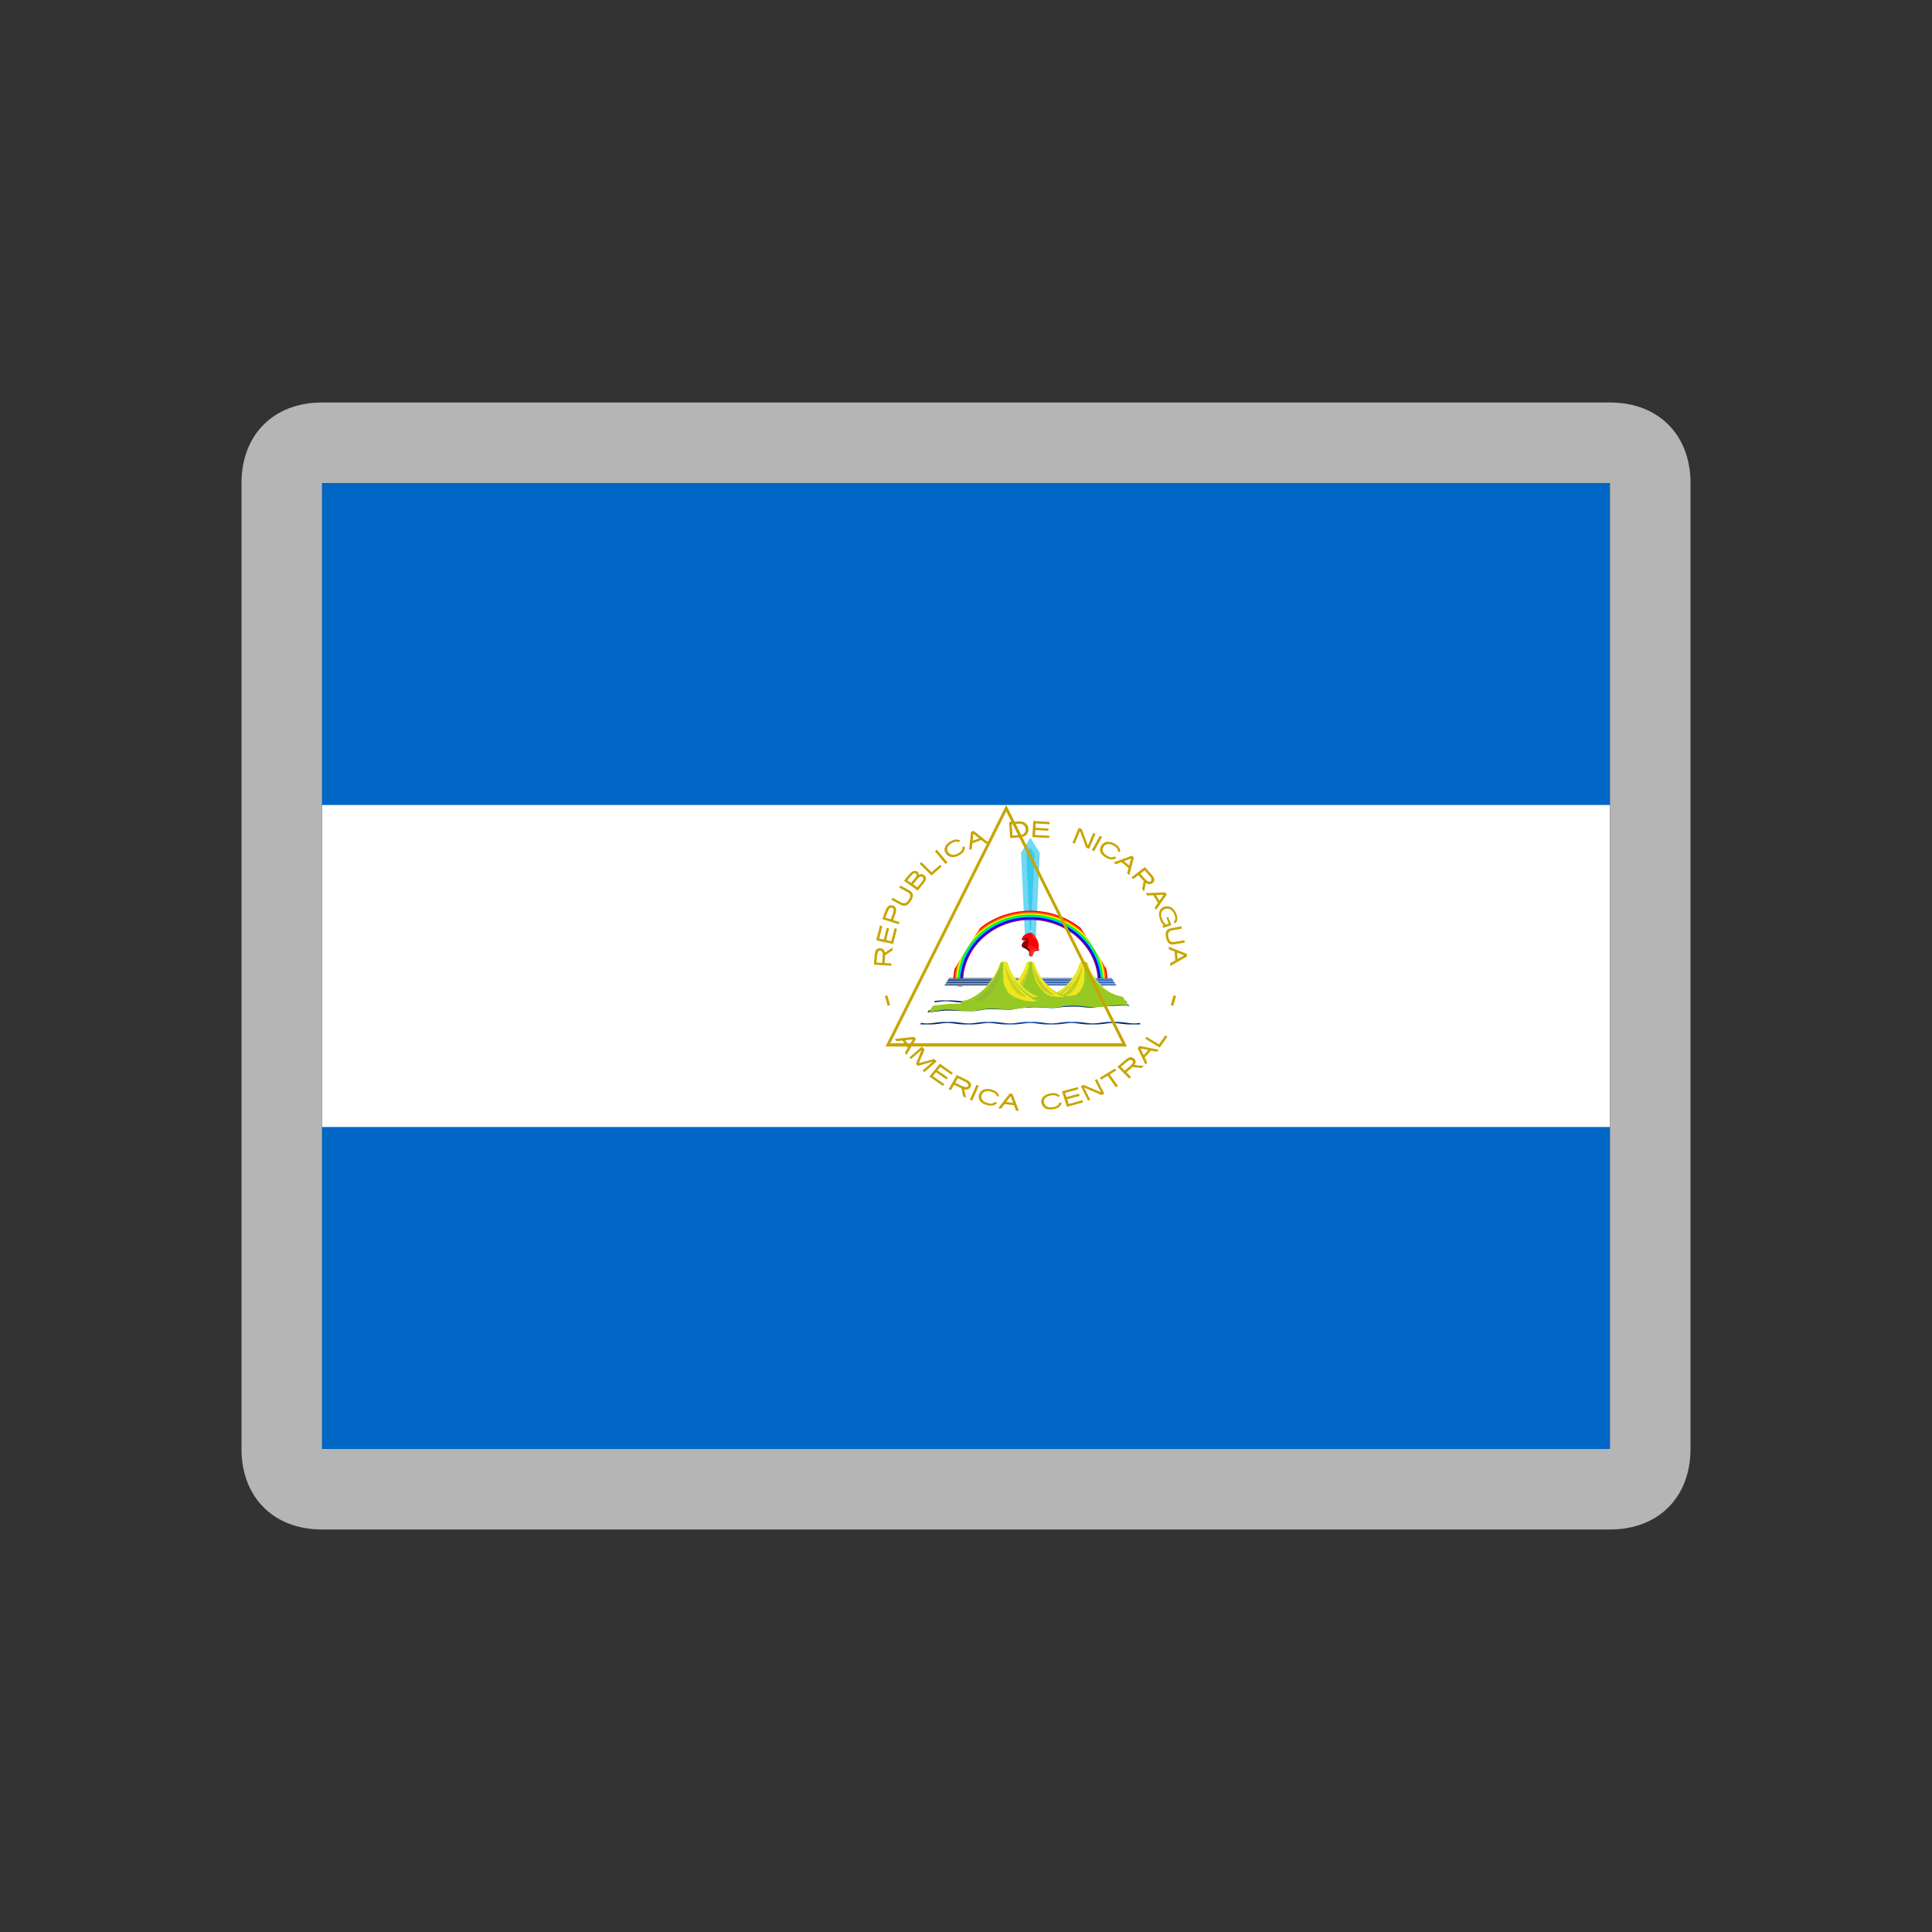 <svg width="24" height="24" viewBox="0 0 24 24" fill="none" xmlns="http://www.w3.org/2000/svg">
<rect x="0" y="0" width="24" height="24" fill="#333333" stroke="none"/>
<path d="M20 6H4V18H20V6Z" fill="#0067C6"/>
<path d="M20 10H4V14H20V10Z" fill="white"/>
<path d="M10.856 11.984C10.928 11.989 11 11.993 11.072 11.997C11.073 11.988 11.073 11.978 11.074 11.968C11.046 11.966 11.018 11.965 10.989 11.963C10.992 11.931 10.994 11.899 10.996 11.867C11.026 11.847 11.056 11.827 11.086 11.806C11.087 11.794 11.088 11.782 11.088 11.77C11.057 11.791 11.025 11.812 10.994 11.833C10.991 11.812 10.978 11.791 10.956 11.784C10.936 11.777 10.912 11.776 10.895 11.789C10.873 11.804 10.869 11.83 10.866 11.853C10.862 11.897 10.86 11.941 10.856 11.984ZM10.889 11.957C10.892 11.924 10.893 11.891 10.897 11.859C10.899 11.842 10.903 11.824 10.918 11.813C10.932 11.805 10.952 11.811 10.958 11.826C10.969 11.851 10.964 11.878 10.963 11.904C10.961 11.923 10.96 11.942 10.959 11.961C10.935 11.96 10.912 11.958 10.889 11.957Z" fill="#C8A400"/>
<path d="M10.885 11.681C10.955 11.696 11.025 11.711 11.095 11.727C11.111 11.664 11.127 11.6 11.143 11.537C11.133 11.535 11.123 11.533 11.113 11.531C11.1 11.584 11.086 11.638 11.072 11.692C11.051 11.687 11.03 11.683 11.008 11.678C11.021 11.63 11.033 11.581 11.045 11.533C11.035 11.531 11.025 11.528 11.015 11.526C11.003 11.575 10.991 11.623 10.979 11.672C10.96 11.668 10.941 11.663 10.922 11.659C10.935 11.608 10.948 11.556 10.961 11.504C10.951 11.502 10.941 11.5 10.931 11.498C10.916 11.559 10.9 11.62 10.885 11.681Z" fill="#C8A400"/>
<path d="M10.96 11.417C11.028 11.439 11.096 11.461 11.164 11.482C11.167 11.473 11.171 11.464 11.174 11.455C11.148 11.446 11.121 11.438 11.094 11.429C11.105 11.4 11.116 11.372 11.126 11.343C11.133 11.32 11.138 11.292 11.123 11.271C11.111 11.254 11.089 11.244 11.068 11.245C11.044 11.245 11.025 11.261 11.015 11.28C10.999 11.307 10.991 11.336 10.979 11.365C10.973 11.382 10.966 11.399 10.96 11.417ZM10.999 11.399C11.01 11.37 11.02 11.342 11.032 11.313C11.039 11.299 11.048 11.281 11.067 11.276C11.082 11.273 11.098 11.284 11.1 11.298C11.103 11.325 11.091 11.35 11.082 11.375C11.076 11.39 11.071 11.405 11.065 11.42C11.043 11.413 11.021 11.406 10.999 11.399Z" fill="#C8A400"/>
<path d="M11.073 11.178C11.112 11.199 11.15 11.22 11.188 11.24C11.21 11.251 11.238 11.257 11.261 11.245C11.292 11.229 11.311 11.2 11.327 11.171C11.339 11.147 11.348 11.117 11.332 11.092C11.316 11.067 11.286 11.056 11.26 11.041C11.235 11.028 11.21 11.014 11.185 11.001C11.18 11.009 11.175 11.018 11.169 11.026C11.206 11.046 11.243 11.065 11.279 11.086C11.297 11.095 11.311 11.113 11.308 11.133C11.305 11.156 11.29 11.177 11.276 11.196C11.264 11.212 11.244 11.224 11.222 11.22C11.2 11.216 11.182 11.203 11.162 11.193C11.138 11.18 11.114 11.166 11.089 11.153C11.084 11.161 11.079 11.17 11.073 11.178Z" fill="#C8A400"/>
<path d="M11.229 10.941C11.286 10.982 11.343 11.022 11.4 11.063C11.427 11.031 11.453 10.998 11.48 10.966C11.495 10.946 11.51 10.919 11.499 10.894C11.49 10.874 11.467 10.859 11.444 10.858C11.433 10.857 11.419 10.864 11.413 10.867C11.419 10.846 11.4 10.826 11.379 10.82C11.354 10.812 11.328 10.827 11.311 10.844C11.291 10.864 11.274 10.886 11.256 10.908C11.247 10.919 11.238 10.93 11.229 10.941ZM11.272 10.935C11.292 10.912 11.311 10.887 11.332 10.864C11.342 10.854 11.358 10.842 11.373 10.85C11.387 10.855 11.39 10.871 11.383 10.883C11.373 10.904 11.356 10.921 11.341 10.939C11.333 10.949 11.325 10.958 11.318 10.968C11.302 10.957 11.287 10.946 11.272 10.935ZM11.342 10.985C11.363 10.96 11.382 10.935 11.404 10.911C11.416 10.9 11.43 10.886 11.447 10.889C11.463 10.893 11.474 10.908 11.469 10.922C11.46 10.948 11.439 10.968 11.422 10.99C11.413 11.001 11.404 11.012 11.395 11.023C11.377 11.01 11.36 10.997 11.342 10.985Z" fill="#C8A400"/>
<path d="M11.423 10.73L11.571 10.876L11.698 10.764L11.677 10.744L11.575 10.833L11.573 10.835L11.571 10.833L11.446 10.71L11.423 10.73Z" fill="#C8A400"/>
<path d="M11.613 10.574L11.745 10.732L11.771 10.714L11.639 10.556L11.613 10.574Z" fill="#C8A400"/>
<path d="M11.807 10.452C11.785 10.464 11.768 10.478 11.755 10.495C11.742 10.512 11.735 10.529 11.733 10.547C11.732 10.566 11.738 10.583 11.749 10.601C11.76 10.617 11.774 10.629 11.792 10.638C11.81 10.646 11.829 10.65 11.85 10.647C11.871 10.645 11.894 10.637 11.92 10.622C11.946 10.607 11.963 10.59 11.975 10.571C11.985 10.553 11.988 10.533 11.983 10.512L11.954 10.523C11.961 10.563 11.934 10.582 11.902 10.601C11.854 10.628 11.806 10.626 11.777 10.585C11.747 10.538 11.78 10.5 11.821 10.475C11.851 10.458 11.88 10.446 11.907 10.462L11.931 10.443C11.915 10.433 11.896 10.428 11.876 10.429C11.854 10.43 11.831 10.438 11.807 10.452Z" fill="#C8A400"/>
<path d="M12.062 10.334L12.039 10.558L12.073 10.545L12.079 10.476L12.08 10.476L12.189 10.435L12.246 10.481L12.28 10.468L12.095 10.321L12.062 10.334L12.062 10.334ZM12.091 10.357L12.163 10.414L12.083 10.444L12.091 10.357Z" fill="#C8A400"/>
<path d="M12.535 10.21C12.54 10.277 12.544 10.344 12.549 10.41C12.588 10.408 12.627 10.406 12.666 10.403C12.696 10.4 12.729 10.392 12.75 10.37C12.777 10.342 12.781 10.301 12.769 10.266C12.759 10.236 12.73 10.213 12.696 10.207C12.663 10.201 12.63 10.206 12.597 10.207C12.576 10.208 12.556 10.209 12.535 10.21V10.21ZM12.568 10.237C12.599 10.236 12.63 10.233 12.662 10.233C12.679 10.232 12.697 10.237 12.711 10.247C12.732 10.26 12.745 10.285 12.742 10.309C12.741 10.337 12.719 10.363 12.69 10.37C12.673 10.373 12.655 10.375 12.639 10.376C12.618 10.378 12.598 10.379 12.578 10.38C12.575 10.332 12.572 10.285 12.568 10.237Z" fill="#C8A400"/>
<path d="M12.836 10.199C12.832 10.266 12.828 10.332 12.824 10.399C12.894 10.403 12.964 10.406 13.034 10.41C13.035 10.4 13.035 10.391 13.036 10.382C12.976 10.379 12.917 10.375 12.857 10.372C12.859 10.352 12.86 10.332 12.861 10.311C12.915 10.314 12.968 10.317 13.022 10.32C13.023 10.31 13.023 10.301 13.024 10.292C12.97 10.289 12.916 10.286 12.863 10.283C12.864 10.265 12.865 10.247 12.866 10.229C12.923 10.232 12.981 10.236 13.038 10.239C13.039 10.229 13.039 10.22 13.04 10.21C12.972 10.206 12.904 10.203 12.836 10.199Z" fill="#C8A400"/>
<path d="M13.4 10.284L13.322 10.47L13.35 10.48L13.412 10.332L13.415 10.325L13.419 10.333L13.493 10.531L13.53 10.544L13.608 10.358L13.58 10.348L13.518 10.496L13.515 10.503L13.511 10.495L13.437 10.297L13.4 10.284Z" fill="#C8A400"/>
<path d="M13.691 10.396L13.592 10.574L13.563 10.56L13.662 10.382L13.691 10.396Z" fill="#C8A400"/>
<path d="M13.854 10.485C13.833 10.472 13.812 10.463 13.79 10.459C13.768 10.455 13.748 10.457 13.729 10.463C13.711 10.47 13.696 10.482 13.684 10.499C13.672 10.514 13.666 10.531 13.665 10.55C13.664 10.569 13.669 10.586 13.68 10.603C13.691 10.62 13.709 10.636 13.735 10.652C13.759 10.667 13.783 10.675 13.807 10.676C13.829 10.677 13.85 10.671 13.868 10.659L13.845 10.638C13.809 10.662 13.779 10.646 13.748 10.627C13.7 10.598 13.682 10.557 13.711 10.515C13.744 10.47 13.795 10.482 13.837 10.507C13.866 10.524 13.89 10.544 13.885 10.574L13.914 10.586C13.917 10.568 13.915 10.55 13.905 10.533C13.895 10.515 13.878 10.499 13.854 10.485Z" fill="#C8A400"/>
<path d="M14.059 10.63L13.833 10.714L13.86 10.736L13.93 10.71L13.93 10.71L14.019 10.781L14.001 10.849L14.029 10.871L14.086 10.652L14.059 10.63L14.059 10.63ZM14.05 10.665L14.027 10.751L13.962 10.698L14.05 10.665Z" fill="#C8A400"/>
<path d="M14.222 10.771C14.167 10.813 14.111 10.856 14.056 10.898C14.062 10.906 14.069 10.913 14.076 10.921C14.098 10.904 14.119 10.887 14.141 10.871C14.164 10.896 14.185 10.921 14.208 10.945C14.201 10.979 14.194 11.012 14.187 11.046C14.196 11.056 14.204 11.065 14.213 11.075C14.22 11.039 14.227 11.004 14.234 10.968C14.253 10.982 14.28 10.989 14.303 10.978C14.322 10.97 14.339 10.954 14.34 10.933C14.342 10.905 14.321 10.883 14.304 10.863C14.277 10.832 14.249 10.802 14.222 10.771ZM14.219 10.812C14.242 10.838 14.267 10.864 14.289 10.892C14.299 10.906 14.312 10.926 14.3 10.942C14.29 10.956 14.269 10.955 14.256 10.946C14.23 10.93 14.212 10.904 14.191 10.882C14.183 10.873 14.174 10.863 14.165 10.853C14.183 10.839 14.201 10.825 14.219 10.812Z" fill="#C8A400"/>
<path d="M14.475 11.085L14.232 11.095L14.251 11.125L14.326 11.121L14.326 11.121L14.385 11.216L14.344 11.274L14.362 11.303L14.493 11.114L14.475 11.085L14.475 11.085ZM14.455 11.115L14.403 11.189L14.36 11.12L14.455 11.115Z" fill="#C8A400"/>
<path d="M14.613 11.354C14.6 11.32 14.578 11.285 14.542 11.268C14.502 11.249 14.449 11.259 14.42 11.291C14.396 11.319 14.394 11.357 14.401 11.39C14.409 11.429 14.428 11.465 14.456 11.494C14.451 11.496 14.445 11.498 14.44 11.499C14.444 11.508 14.447 11.517 14.45 11.526C14.484 11.515 14.518 11.504 14.552 11.492C14.539 11.459 14.525 11.425 14.512 11.391C14.505 11.394 14.497 11.396 14.489 11.399C14.498 11.424 14.508 11.449 14.518 11.473C14.506 11.477 14.495 11.481 14.484 11.485C14.453 11.461 14.437 11.425 14.428 11.39C14.421 11.364 14.421 11.332 14.443 11.311C14.468 11.287 14.512 11.279 14.542 11.3C14.571 11.32 14.588 11.352 14.596 11.384C14.602 11.406 14.601 11.431 14.584 11.447C14.579 11.451 14.587 11.456 14.588 11.46C14.591 11.464 14.594 11.468 14.596 11.472C14.614 11.459 14.626 11.438 14.625 11.416C14.626 11.395 14.621 11.374 14.613 11.354Z" fill="#C8A400"/>
<path d="M14.676 11.507L14.555 11.529C14.533 11.533 14.516 11.539 14.505 11.548C14.493 11.557 14.486 11.569 14.483 11.586C14.479 11.602 14.48 11.622 14.485 11.646C14.485 11.646 14.485 11.646 14.485 11.646C14.49 11.671 14.498 11.689 14.507 11.703C14.517 11.717 14.529 11.726 14.543 11.73C14.557 11.734 14.575 11.735 14.597 11.73L14.718 11.709L14.712 11.68L14.594 11.701C14.541 11.711 14.523 11.685 14.514 11.641C14.514 11.641 14.514 11.641 14.514 11.64C14.505 11.596 14.511 11.566 14.564 11.557L14.682 11.536L14.676 11.507V11.507Z" fill="#C8A400"/>
<path d="M14.742 11.849L14.519 11.76L14.521 11.794L14.591 11.821L14.591 11.821L14.599 11.93L14.535 11.966L14.537 12L14.745 11.882L14.742 11.849V11.849ZM14.709 11.868L14.628 11.913L14.622 11.833L14.709 11.868Z" fill="#C8A400"/>
<path d="M10.992 12.373L11.023 12.365L11.058 12.487L11.027 12.494L10.992 12.373Z" fill="#C8A400"/>
<path d="M14.61 12.373L14.578 12.365L14.543 12.487L14.575 12.494L14.61 12.373Z" fill="#C8A400"/>
<path d="M11.358 12.88L11.116 12.906L11.136 12.934L11.211 12.926L11.211 12.926L11.277 13.017L11.24 13.078L11.261 13.105L11.378 12.908L11.358 12.88L11.358 12.88ZM11.339 12.912L11.293 12.989L11.245 12.922L11.339 12.912Z" fill="#C8A400"/>
<path d="M11.451 13.002L11.297 13.136L11.317 13.156L11.447 13.044L11.379 13.217L11.403 13.24L11.589 13.188L11.461 13.298L11.482 13.319L11.636 13.185L11.605 13.155L11.415 13.207L11.486 13.037L11.451 13.002Z" fill="#C8A400"/>
<path d="M11.675 13.213C11.632 13.267 11.588 13.32 11.545 13.373C11.601 13.412 11.657 13.451 11.713 13.49C11.719 13.483 11.725 13.475 11.731 13.467C11.684 13.434 11.636 13.401 11.588 13.368C11.602 13.352 11.615 13.335 11.628 13.319C11.671 13.349 11.714 13.379 11.757 13.409C11.763 13.401 11.769 13.394 11.775 13.386C11.732 13.357 11.689 13.326 11.646 13.297C11.658 13.282 11.67 13.268 11.681 13.254C11.727 13.286 11.773 13.318 11.819 13.35C11.825 13.342 11.831 13.334 11.837 13.327C11.783 13.289 11.729 13.251 11.675 13.213Z" fill="#C8A400"/>
<path d="M11.886 13.354C11.852 13.413 11.818 13.472 11.784 13.53C11.793 13.535 11.803 13.54 11.812 13.544C11.825 13.521 11.839 13.498 11.852 13.475C11.883 13.49 11.913 13.505 11.944 13.52C11.951 13.553 11.959 13.587 11.966 13.62C11.978 13.626 11.99 13.632 12.002 13.638C11.994 13.602 11.986 13.567 11.978 13.532C12.001 13.538 12.029 13.535 12.045 13.517C12.059 13.503 12.068 13.483 12.062 13.464C12.054 13.438 12.026 13.424 12.003 13.412C11.964 13.392 11.925 13.373 11.886 13.354ZM11.899 13.393C11.932 13.409 11.965 13.425 11.997 13.442C12.012 13.451 12.03 13.464 12.029 13.483C12.027 13.499 12.008 13.508 11.992 13.504C11.96 13.499 11.934 13.482 11.906 13.469C11.893 13.463 11.88 13.456 11.867 13.45C11.877 13.431 11.888 13.412 11.899 13.393Z" fill="#C8A400"/>
<path d="M12.13 13.476L12.048 13.661L12.078 13.672L12.159 13.487L12.13 13.476Z" fill="#C8A400"/>
<path d="M12.325 13.537C12.301 13.529 12.278 13.526 12.255 13.528C12.233 13.529 12.214 13.535 12.198 13.546C12.182 13.557 12.171 13.572 12.164 13.591C12.158 13.609 12.156 13.627 12.161 13.645C12.165 13.663 12.174 13.679 12.189 13.693C12.204 13.706 12.227 13.717 12.256 13.726C12.284 13.735 12.309 13.737 12.332 13.733C12.354 13.728 12.373 13.718 12.387 13.701L12.359 13.687C12.331 13.718 12.297 13.71 12.262 13.7C12.208 13.683 12.179 13.648 12.195 13.601C12.214 13.549 12.267 13.548 12.315 13.562C12.348 13.572 12.376 13.585 12.38 13.615L12.411 13.62C12.409 13.602 12.401 13.585 12.387 13.571C12.372 13.557 12.351 13.545 12.325 13.537Z" fill="#C8A400"/>
<path d="M12.542 13.584L12.4 13.767L12.436 13.772L12.48 13.715L12.48 13.715L12.597 13.73L12.621 13.796L12.657 13.801L12.578 13.588L12.542 13.584L12.542 13.584ZM12.555 13.617L12.585 13.7L12.5 13.689L12.555 13.617Z" fill="#C8A400"/>
<path d="M13.048 13.582C13.023 13.587 13.002 13.594 12.983 13.606C12.964 13.617 12.95 13.631 12.943 13.648C12.934 13.664 12.932 13.682 12.937 13.703C12.941 13.721 12.949 13.737 12.962 13.751C12.975 13.765 12.992 13.774 13.012 13.779C13.033 13.784 13.058 13.784 13.088 13.779C13.117 13.774 13.141 13.764 13.158 13.749C13.175 13.736 13.186 13.718 13.19 13.697L13.157 13.698C13.149 13.738 13.116 13.746 13.08 13.753C13.024 13.762 12.98 13.745 12.969 13.697C12.958 13.643 13.004 13.618 13.053 13.609C13.087 13.603 13.118 13.601 13.138 13.626L13.167 13.615C13.156 13.601 13.141 13.59 13.121 13.584C13.1 13.578 13.076 13.577 13.048 13.582Z" fill="#C8A400"/>
<path d="M13.192 13.557C13.213 13.621 13.233 13.685 13.254 13.749C13.321 13.731 13.388 13.712 13.455 13.694C13.453 13.685 13.45 13.676 13.447 13.667C13.389 13.682 13.332 13.698 13.275 13.714C13.269 13.694 13.263 13.675 13.257 13.655C13.308 13.641 13.36 13.627 13.411 13.613C13.408 13.604 13.405 13.595 13.402 13.586C13.351 13.6 13.299 13.614 13.248 13.628C13.242 13.611 13.237 13.594 13.231 13.577C13.286 13.562 13.341 13.546 13.396 13.531C13.393 13.522 13.39 13.513 13.387 13.504C13.322 13.522 13.257 13.54 13.192 13.557Z" fill="#C8A400"/>
<path d="M13.426 13.492C13.456 13.552 13.486 13.613 13.517 13.673C13.525 13.669 13.534 13.666 13.543 13.662C13.518 13.611 13.493 13.561 13.468 13.51C13.538 13.54 13.607 13.57 13.677 13.6C13.682 13.603 13.686 13.601 13.691 13.599C13.7 13.595 13.709 13.591 13.718 13.587C13.688 13.527 13.658 13.466 13.627 13.405C13.618 13.409 13.609 13.413 13.6 13.417C13.626 13.467 13.651 13.518 13.676 13.568C13.604 13.538 13.533 13.507 13.461 13.477C13.449 13.482 13.438 13.487 13.426 13.492V13.492Z" fill="#C8A400"/>
<path d="M13.663 13.388L13.68 13.412L13.757 13.365L13.76 13.363L13.761 13.365L13.862 13.506L13.888 13.49L13.788 13.349L13.786 13.347L13.789 13.345L13.867 13.298L13.85 13.274L13.663 13.388Z" fill="#C8A400"/>
<path d="M13.881 13.251C13.93 13.3 13.979 13.349 14.027 13.398C14.035 13.392 14.043 13.385 14.05 13.378C14.031 13.359 14.012 13.34 13.993 13.32C14.018 13.299 14.044 13.277 14.069 13.255C14.106 13.259 14.143 13.264 14.179 13.268C14.189 13.26 14.199 13.252 14.209 13.243C14.17 13.239 14.131 13.234 14.092 13.229C14.107 13.211 14.113 13.185 14.1 13.165C14.089 13.148 14.071 13.133 14.049 13.134C14.019 13.133 13.996 13.154 13.975 13.171C13.944 13.197 13.912 13.224 13.881 13.251ZM13.925 13.252C13.952 13.229 13.979 13.205 14.007 13.183C14.022 13.173 14.043 13.16 14.061 13.17C14.077 13.178 14.077 13.198 14.068 13.21C14.051 13.236 14.025 13.253 14.002 13.274C13.992 13.282 13.982 13.291 13.972 13.3C13.956 13.284 13.941 13.268 13.925 13.252Z" fill="#C8A400"/>
<path d="M14.132 13.019L14.229 13.226L14.251 13.2L14.221 13.136L14.221 13.136L14.296 13.051L14.37 13.066L14.393 13.04L14.155 12.993L14.132 13.019L14.132 13.019ZM14.17 13.026L14.263 13.044L14.208 13.107L14.17 13.026Z" fill="#C8A400"/>
<path d="M14.226 12.904L14.407 13.013L14.502 12.877L14.476 12.862L14.4 12.97L14.398 12.973L14.396 12.972L14.243 12.88L14.226 12.904Z" fill="#C8A400"/>
<path d="M12.8 10.527L12.12 11.618L11.787 12.152H13.813L13.495 11.642L12.8 10.527H12.8Z" fill="white"/>
<path opacity="0.62" d="M12.8 10.529L12.749 10.611L12.8 11.71L12.851 10.611L12.8 10.529Z" fill="#17C0EB" stroke="#17C0EB" stroke-width="0.129"/>
<path d="M12.8 11.551C12.799 11.551 12.798 11.551 12.797 11.551L12.8 11.613L12.803 11.551C12.802 11.551 12.801 11.551 12.8 11.551Z" fill="white"/>
<path d="M12.8 11.313C12.561 11.313 12.342 11.394 12.175 11.528L11.858 12.036C11.847 12.09 11.842 12.145 11.842 12.201H11.95C11.95 11.767 12.331 11.415 12.8 11.415C13.27 11.415 13.65 11.767 13.65 12.201H13.759C13.759 12.145 13.753 12.09 13.743 12.036L13.426 11.528C13.258 11.394 13.039 11.313 12.8 11.313L12.8 11.313Z" fill="#FF0000"/>
<path d="M12.8 11.327C12.546 11.327 12.315 11.421 12.146 11.572L11.886 11.989C11.868 12.057 11.858 12.127 11.858 12.199H11.95C11.95 11.765 12.331 11.412 12.8 11.412C13.269 11.412 13.65 11.765 13.65 12.199H13.742C13.742 12.127 13.732 12.056 13.714 11.989L13.454 11.572C13.285 11.421 13.054 11.327 12.8 11.327L12.8 11.327Z" fill="#FF6600"/>
<path d="M12.8 11.346C12.526 11.346 12.28 11.457 12.11 11.632L11.922 11.934C11.892 12.018 11.876 12.108 11.876 12.202H11.95C11.95 11.767 12.331 11.415 12.8 11.415C13.269 11.415 13.65 11.767 13.65 12.202H13.724C13.724 12.108 13.708 12.018 13.678 11.934L13.49 11.632C13.321 11.457 13.074 11.346 12.8 11.346L12.8 11.346Z" fill="#FFFF00"/>
<path d="M12.8 11.36C12.486 11.36 12.209 11.508 12.046 11.733L11.985 11.831C11.926 11.942 11.893 12.068 11.893 12.2H11.95C11.95 11.766 12.331 11.413 12.8 11.413C13.269 11.413 13.65 11.766 13.65 12.2H13.707C13.707 12.068 13.673 11.943 13.614 11.831L13.553 11.733C13.39 11.508 13.114 11.36 12.8 11.36L12.8 11.36Z" fill="#00FF00"/>
<path d="M12.8 11.379C12.309 11.379 11.91 11.748 11.91 12.203H11.95C11.95 11.768 12.331 11.416 12.8 11.416C13.269 11.416 13.65 11.768 13.65 12.203H13.69C13.69 11.748 13.291 11.379 12.8 11.379H12.8Z" fill="#00CCFF"/>
<path d="M12.8 11.393C12.318 11.393 11.928 11.755 11.928 12.201H11.957C11.957 11.77 12.334 11.421 12.8 11.421C13.265 11.421 13.643 11.77 13.643 12.201H13.673C13.673 11.755 13.282 11.393 12.8 11.393H12.8Z" fill="#0000FF"/>
<path d="M12.8 11.412C12.328 11.412 11.945 11.766 11.945 12.204C11.945 12.208 11.945 12.213 11.945 12.218H11.963C11.963 12.213 11.963 12.208 11.963 12.204C11.963 11.775 12.338 11.428 12.8 11.428C13.263 11.428 13.638 11.775 13.638 12.204C13.638 12.208 13.638 12.213 13.638 12.218H13.655C13.655 12.213 13.655 12.208 13.655 12.204C13.655 11.766 13.273 11.412 12.8 11.412H12.8Z" fill="#800080"/>
<path d="M12.809 11.759C12.795 11.757 12.782 11.749 12.771 11.747C12.754 11.761 12.752 11.776 12.755 11.788C12.76 11.791 12.761 11.796 12.774 11.806C12.786 11.816 12.784 11.821 12.784 11.845C12.783 11.855 12.785 11.877 12.796 11.879C12.808 11.881 12.816 11.872 12.82 11.855C12.823 11.84 12.829 11.831 12.835 11.821C12.841 11.784 12.831 11.771 12.809 11.759Z" fill="#510000"/>
<path d="M12.74 11.669C12.727 11.669 12.707 11.689 12.698 11.678C12.693 11.672 12.692 11.66 12.697 11.65C12.709 11.627 12.721 11.616 12.744 11.604C12.795 11.576 12.828 11.585 12.853 11.625C12.877 11.66 12.9 11.7 12.902 11.732C12.902 11.742 12.908 11.761 12.898 11.77C12.869 11.797 12.799 11.741 12.758 11.75C12.744 11.753 12.728 11.762 12.715 11.754C12.705 11.748 12.714 11.734 12.721 11.728C12.734 11.718 12.754 11.681 12.751 11.665C12.749 11.656 12.749 11.669 12.74 11.669H12.74Z" fill="#FF0000"/>
<path d="M12.734 11.65C12.711 11.659 12.713 11.672 12.701 11.682C12.705 11.684 12.718 11.688 12.731 11.676C12.736 11.672 12.743 11.67 12.745 11.669C12.739 11.674 12.734 11.68 12.731 11.683C12.722 11.689 12.708 11.704 12.702 11.72C12.695 11.735 12.692 11.753 12.694 11.755C12.695 11.758 12.703 11.771 12.727 11.78C12.771 11.796 12.78 11.829 12.824 11.829C12.859 11.829 12.853 11.808 12.881 11.812C12.905 11.816 12.918 11.798 12.895 11.787C12.865 11.778 12.807 11.784 12.779 11.788C12.77 11.706 12.778 11.735 12.776 11.7C12.774 11.665 12.762 11.663 12.777 11.634C12.765 11.652 12.75 11.649 12.734 11.65L12.734 11.65Z" fill="url(#paint0_linear_14099_119921)"/>
<path d="M12.821 11.592C12.82 11.597 12.819 11.602 12.819 11.604C12.821 11.611 12.823 11.618 12.825 11.624C12.828 11.631 12.829 11.636 12.831 11.643C12.832 11.65 12.839 11.653 12.846 11.657C12.854 11.663 12.848 11.678 12.852 11.678C12.856 11.679 12.863 11.657 12.863 11.653C12.863 11.649 12.863 11.645 12.862 11.641C12.859 11.635 12.856 11.629 12.853 11.623C12.853 11.623 12.853 11.623 12.853 11.623C12.851 11.621 12.85 11.618 12.849 11.616C12.844 11.61 12.838 11.604 12.832 11.599C12.831 11.599 12.831 11.598 12.831 11.598C12.829 11.597 12.827 11.596 12.825 11.595C12.823 11.594 12.822 11.593 12.821 11.592L12.821 11.592Z" fill="#FF2A2A"/>
<path d="M12.827 11.746C12.812 11.743 12.796 11.736 12.783 11.732C12.757 11.725 12.73 11.709 12.711 11.716C12.704 11.718 12.704 11.725 12.702 11.734C12.701 11.744 12.689 11.76 12.699 11.755C12.714 11.747 12.753 11.77 12.766 11.777C12.772 11.781 12.785 11.788 12.79 11.798C12.793 11.807 12.791 11.833 12.79 11.844C12.789 11.855 12.793 11.88 12.805 11.883C12.818 11.886 12.828 11.877 12.834 11.859C12.839 11.841 12.842 11.831 12.85 11.82C12.857 11.81 12.866 11.805 12.879 11.803C12.891 11.801 12.908 11.812 12.908 11.799C12.908 11.79 12.9 11.782 12.903 11.77C12.906 11.761 12.895 11.762 12.885 11.758C12.863 11.752 12.843 11.75 12.827 11.746Z" fill="url(#paint1_linear_14099_119921)"/>
<path d="M12.765 11.778C12.758 11.774 12.715 11.748 12.699 11.756C12.694 11.759 12.693 11.756 12.692 11.751C12.692 11.746 12.695 11.739 12.696 11.734C12.698 11.728 12.701 11.718 12.707 11.713C12.722 11.701 12.757 11.724 12.775 11.73C12.773 11.739 12.764 11.777 12.765 11.778Z" fill="#910000"/>
<path d="M12.839 11.825C12.858 11.793 12.871 11.797 12.895 11.798C12.903 11.798 12.905 11.791 12.903 11.784C12.898 11.797 12.868 11.783 12.851 11.79C12.817 11.803 12.824 11.865 12.808 11.871C12.824 11.884 12.832 11.836 12.839 11.825Z" fill="#FF3A3A"/>
<path d="M11.787 12.155L11.572 12.499H14.028L13.813 12.155H11.787H11.787Z" fill="white"/>
<path d="M11.714 12.427C11.678 12.427 11.645 12.431 11.612 12.434L11.602 12.451C11.654 12.447 11.703 12.438 11.756 12.437C11.827 12.439 11.892 12.454 11.967 12.454C12 12.454 12.033 12.453 12.065 12.454C12.14 12.454 12.205 12.439 12.276 12.437C12.347 12.439 12.412 12.454 12.488 12.454C12.521 12.454 12.557 12.453 12.586 12.454C12.661 12.454 12.726 12.439 12.797 12.437C12.868 12.439 12.932 12.454 13.008 12.454C13.041 12.454 13.073 12.453 13.106 12.454C13.181 12.454 13.246 12.439 13.317 12.437C13.389 12.439 13.453 12.454 13.529 12.454C13.561 12.454 13.594 12.453 13.626 12.454C13.702 12.454 13.766 12.439 13.837 12.437C13.893 12.438 13.944 12.448 13.999 12.452L13.988 12.434C13.958 12.431 13.927 12.427 13.894 12.427C13.861 12.427 13.828 12.428 13.795 12.427C13.72 12.427 13.655 12.442 13.585 12.444C13.513 12.442 13.449 12.427 13.373 12.427C13.34 12.427 13.308 12.428 13.275 12.427C13.2 12.427 13.135 12.442 13.064 12.444C12.993 12.442 12.928 12.427 12.853 12.427C12.82 12.427 12.787 12.428 12.754 12.427C12.679 12.427 12.614 12.442 12.543 12.444C12.472 12.442 12.408 12.427 12.332 12.427C12.3 12.427 12.267 12.428 12.235 12.427C12.159 12.427 12.095 12.442 12.023 12.444C11.952 12.442 11.888 12.427 11.812 12.427C11.779 12.427 11.746 12.428 11.714 12.427H11.714Z" fill="url(#paint2_linear_14099_119921)"/>
<path d="M11.79 12.15L11.787 12.154H13.813L13.811 12.15H11.79H11.79ZM11.785 12.158L11.783 12.162H13.818L13.815 12.158H11.785ZM11.781 12.165L11.777 12.172H13.824L13.82 12.165H11.781ZM11.774 12.175L11.769 12.184H13.832L13.826 12.175H11.774H11.774ZM11.765 12.189L11.76 12.198H13.841L13.835 12.189H11.765H11.765ZM11.757 12.203L11.752 12.212H13.849L13.844 12.203H11.757H11.757ZM11.748 12.217L11.743 12.226H13.858L13.852 12.217H11.748H11.748ZM11.739 12.232L11.732 12.242H13.868L13.862 12.232H11.739Z" fill="url(#paint3_linear_14099_119921)"/>
<path d="M11.879 12.248C11.953 12.262 11.961 12.248 11.961 12.248H11.879ZM13.639 12.248C13.639 12.248 13.646 12.262 13.721 12.248H13.639Z" fill="url(#paint4_linear_14099_119921)"/>
<path d="M13.462 11.941C13.425 11.941 13.414 11.958 13.414 11.958C13.355 12.169 13.159 12.384 12.925 12.384H12.751V12.6C12.751 12.6 12.751 12.6 12.751 12.6H14.08L13.946 12.381C13.736 12.352 13.565 12.153 13.511 11.958C13.511 11.958 13.499 11.941 13.462 11.941H13.462Z" fill="url(#paint5_linear_14099_119921)"/>
<path d="M13.462 11.95C13.445 11.95 13.434 11.954 13.428 11.957C13.423 11.96 13.421 11.963 13.421 11.963C13.421 11.963 13.421 11.963 13.421 11.963C13.391 12.07 13.327 12.177 13.241 12.257C13.154 12.339 13.045 12.394 12.925 12.394H12.76V12.592H14.074L13.952 12.391C13.85 12.379 13.758 12.328 13.682 12.257C13.596 12.177 13.533 12.07 13.502 11.963C13.502 11.963 13.502 11.963 13.502 11.963C13.502 11.963 13.501 11.961 13.495 11.957C13.489 11.954 13.479 11.95 13.462 11.95H13.462Z" fill="#97C924"/>
<path d="M13.462 11.95C13.465 11.95 13.468 11.95 13.471 11.951C13.471 12.011 13.471 12.113 13.471 12.167C13.47 12.213 13.453 12.251 13.427 12.296C13.415 12.327 13.406 12.315 13.376 12.353C13.337 12.366 13.308 12.371 13.265 12.377C13.211 12.385 13.09 12.392 13.03 12.38C13.109 12.358 13.181 12.314 13.241 12.257C13.257 12.242 13.273 12.226 13.287 12.209C13.312 12.181 13.333 12.151 13.352 12.12C13.36 12.107 13.367 12.095 13.374 12.082C13.384 12.062 13.393 12.043 13.401 12.023C13.403 12.016 13.406 12.01 13.409 12.003C13.413 11.99 13.418 11.976 13.421 11.963C13.421 11.963 13.422 11.963 13.422 11.963C13.422 11.963 13.423 11.96 13.429 11.957C13.432 11.955 13.436 11.954 13.441 11.952C13.441 11.952 13.441 11.952 13.441 11.952C13.447 11.951 13.453 11.95 13.462 11.95H13.462Z" fill="#EDE71F"/>
<path d="M13.447 11.978C13.438 12.099 13.398 12.242 13.304 12.334C13.269 12.361 13.225 12.385 13.182 12.379C13.328 12.269 13.417 12.101 13.447 11.978Z" fill="#C6CB24"/>
<path d="M13.33 12.184C13.308 12.239 13.226 12.319 13.139 12.385C13.114 12.386 13.101 12.387 13.078 12.386C13.131 12.382 13.256 12.284 13.33 12.184L13.33 12.184Z" fill="#9ECB34"/>
<path d="M12.848 11.958C12.907 12.169 13.103 12.385 13.336 12.385H13.511V12.6C13.511 12.6 13.51 12.6 13.51 12.6H12.089C12.089 12.6 12.089 12.6 12.089 12.6V12.385H12.263C12.496 12.385 12.692 12.169 12.751 11.958C12.751 11.958 12.763 11.941 12.8 11.941C12.837 11.941 12.848 11.958 12.848 11.958H12.848Z" fill="url(#paint6_linear_14099_119921)"/>
<path d="M12.799 11.95C12.816 11.95 12.826 11.954 12.833 11.957C12.838 11.961 12.84 11.963 12.84 11.963L12.84 11.963C12.871 12.07 12.934 12.177 13.02 12.257C13.107 12.339 13.217 12.394 13.336 12.394H13.501V12.592H12.098V12.394H12.263C12.383 12.394 12.492 12.339 12.579 12.257C12.665 12.177 12.729 12.07 12.759 11.963C12.759 11.963 12.759 11.963 12.759 11.963C12.759 11.963 12.761 11.96 12.766 11.957C12.772 11.954 12.783 11.95 12.799 11.95H12.799Z" fill="#97C924"/>
<path d="M12.784 11.95C12.783 11.95 12.781 11.951 12.779 11.951C12.779 11.951 12.779 11.951 12.779 11.951C12.774 11.952 12.77 11.954 12.767 11.956C12.761 11.959 12.76 11.961 12.76 11.961C12.76 11.962 12.759 11.962 12.759 11.962C12.755 11.975 12.751 11.989 12.746 12.002C12.744 12.008 12.741 12.015 12.739 12.022C12.731 12.041 12.722 12.061 12.712 12.081C12.705 12.093 12.698 12.106 12.69 12.118C12.671 12.15 12.649 12.18 12.625 12.208C12.611 12.225 12.595 12.241 12.579 12.256C12.518 12.313 12.447 12.357 12.368 12.378C12.428 12.391 12.455 12.377 12.51 12.369C12.552 12.363 12.601 12.358 12.64 12.345C12.67 12.307 12.66 12.319 12.671 12.288C12.697 12.243 12.734 12.203 12.743 12.154C12.778 12.094 12.784 11.982 12.784 11.95L12.784 11.95Z" fill="#EDE71F"/>
<path d="M12.785 11.978C12.776 12.099 12.736 12.242 12.642 12.334C12.607 12.361 12.562 12.385 12.52 12.379C12.666 12.269 12.755 12.101 12.785 11.978H12.785Z" fill="#C6CB24"/>
<path d="M12.668 12.184C12.646 12.239 12.564 12.319 12.477 12.385C12.452 12.386 12.439 12.387 12.416 12.386C12.469 12.382 12.594 12.284 12.668 12.184H12.668Z" fill="#9ECB34"/>
<path d="M12.821 11.95C12.821 11.95 12.821 11.95 12.821 11.95C12.826 11.951 12.83 11.953 12.833 11.955C12.839 11.958 12.84 11.96 12.84 11.96C12.84 11.96 12.841 11.961 12.841 11.961C12.844 11.974 12.849 11.987 12.853 12.001C12.856 12.007 12.858 12.014 12.861 12.021C12.869 12.04 12.878 12.06 12.888 12.079C12.895 12.092 12.902 12.105 12.91 12.117C12.929 12.149 12.95 12.179 12.975 12.207C12.989 12.224 13.005 12.24 13.021 12.255C13.081 12.312 13.153 12.364 13.232 12.385C13.075 12.386 13.007 12.373 12.95 12.305C12.893 12.237 12.873 12.207 12.861 12.166C12.849 12.125 12.817 12.035 12.821 11.95L12.821 11.95Z" fill="#EDE71F"/>
<path d="M12.832 11.978C12.841 12.099 12.88 12.218 12.974 12.311C13.009 12.337 13.053 12.362 13.096 12.356C12.938 12.256 12.862 12.101 12.832 11.978Z" fill="#C6CB24"/>
<path d="M12.471 11.941C12.434 11.941 12.422 11.958 12.422 11.958C12.368 12.153 12.167 12.404 11.958 12.434L11.854 12.6H12.913V12.373C12.723 12.325 12.57 12.14 12.519 11.958C12.519 11.958 12.508 11.941 12.471 11.941Z" fill="url(#paint7_linear_14099_119921)"/>
<path d="M12.471 11.95C12.454 11.95 12.444 11.954 12.437 11.957C12.432 11.961 12.43 11.963 12.43 11.963C12.43 11.963 12.43 11.963 12.43 11.963C12.399 12.07 12.329 12.177 12.255 12.263C12.182 12.349 12.045 12.435 11.952 12.444L11.859 12.592H12.898V12.379C12.821 12.357 12.751 12.313 12.691 12.257C12.605 12.177 12.541 12.07 12.511 11.963C12.511 11.963 12.511 11.963 12.511 11.963C12.511 11.963 12.509 11.96 12.504 11.957C12.498 11.954 12.488 11.95 12.471 11.95L12.471 11.95Z" fill="#97C924"/>
<path d="M12.443 11.978C12.43 12.159 12.321 12.387 12.198 12.427C12.158 12.439 12.088 12.444 12.063 12.447C12.278 12.352 12.405 12.13 12.443 11.978H12.443Z" fill="#93BC30"/>
<path d="M12.471 11.95C12.468 11.95 12.465 11.95 12.462 11.951C12.462 12.011 12.462 12.113 12.462 12.167C12.463 12.213 12.48 12.251 12.506 12.296C12.507 12.299 12.508 12.303 12.51 12.305C12.519 12.327 12.525 12.335 12.559 12.358C12.667 12.434 12.8 12.445 12.879 12.439C12.854 12.421 12.828 12.405 12.805 12.39C12.842 12.389 12.877 12.385 12.902 12.38C12.824 12.358 12.752 12.314 12.691 12.257C12.681 12.247 12.671 12.237 12.661 12.226C12.657 12.22 12.65 12.212 12.648 12.21C12.624 12.182 12.6 12.151 12.58 12.12C12.573 12.107 12.566 12.095 12.559 12.082C12.549 12.062 12.54 12.043 12.532 12.023C12.529 12.016 12.527 12.01 12.524 12.003C12.519 11.99 12.515 11.976 12.511 11.963C12.511 11.963 12.511 11.963 12.511 11.963C12.511 11.963 12.51 11.96 12.504 11.957C12.501 11.955 12.497 11.954 12.492 11.952C12.492 11.952 12.491 11.952 12.491 11.952C12.486 11.951 12.479 11.95 12.471 11.95H12.471Z" fill="#EDE71F"/>
<path d="M12.486 11.978C12.495 12.099 12.536 12.242 12.63 12.334C12.665 12.361 12.709 12.385 12.752 12.379C12.605 12.269 12.517 12.101 12.486 11.978H12.486Z" fill="#CCD11E"/>
<path d="M12.576 12.147C12.627 12.264 12.757 12.373 12.89 12.446C12.915 12.447 12.922 12.446 12.945 12.445C12.85 12.397 12.696 12.33 12.576 12.147H12.576Z" fill="#9ECB34"/>
<path d="M14.021 12.491C14.008 12.495 13.925 12.488 13.882 12.491L13.854 12.497C13.83 12.497 13.806 12.498 13.782 12.497C13.704 12.497 13.638 12.516 13.564 12.516C13.49 12.516 13.425 12.497 13.347 12.497C13.323 12.497 13.299 12.498 13.275 12.497C13.197 12.497 13.131 12.516 13.057 12.516C12.983 12.516 12.917 12.497 12.839 12.497C12.815 12.497 12.791 12.498 12.767 12.497C12.689 12.497 12.624 12.516 12.55 12.516C12.476 12.516 12.411 12.497 12.333 12.497C12.327 12.497 12.322 12.497 12.316 12.498C12.312 12.498 12.308 12.497 12.304 12.497C12.301 12.497 12.299 12.497 12.297 12.497C12.294 12.497 12.291 12.497 12.289 12.497C12.285 12.497 12.281 12.498 12.278 12.498C12.272 12.497 12.267 12.497 12.261 12.497C12.183 12.497 12.117 12.516 12.043 12.516C11.969 12.516 11.903 12.497 11.825 12.497C11.82 12.497 11.814 12.497 11.809 12.498C11.805 12.498 11.802 12.497 11.797 12.497C11.795 12.497 11.792 12.497 11.789 12.497C11.787 12.497 11.784 12.497 11.782 12.497C11.778 12.497 11.774 12.498 11.77 12.498C11.764 12.497 11.759 12.497 11.753 12.497C11.691 12.497 11.619 12.509 11.56 12.514L11.425 12.731L12.785 12.731L14.175 12.731L14.021 12.491Z" fill="white"/>
<path d="M13.836 12.462C13.832 12.462 13.828 12.462 13.824 12.462C13.754 12.464 13.704 12.484 13.582 12.484C13.46 12.484 13.447 12.464 13.31 12.467C13.181 12.469 13.127 12.492 13.058 12.491C12.988 12.49 12.875 12.477 12.788 12.485C12.7 12.494 12.597 12.511 12.529 12.511C12.445 12.511 12.36 12.497 12.272 12.505C12.184 12.513 12.142 12.535 12.033 12.534C11.939 12.534 11.837 12.521 11.758 12.521C11.683 12.521 11.601 12.54 11.54 12.549L11.521 12.579C11.57 12.573 11.706 12.554 11.755 12.553C11.805 12.552 11.986 12.563 12.086 12.56C12.186 12.556 12.197 12.536 12.315 12.536C12.398 12.536 12.459 12.544 12.544 12.544C12.596 12.544 12.644 12.519 12.724 12.519C12.744 12.519 12.764 12.518 12.784 12.518C12.852 12.507 12.965 12.518 13.044 12.522C13.116 12.526 13.162 12.51 13.237 12.508C13.269 12.506 13.302 12.506 13.334 12.505C13.408 12.502 13.472 12.517 13.543 12.517C13.613 12.513 13.681 12.499 13.756 12.496C13.788 12.495 13.82 12.495 13.853 12.493C13.902 12.492 13.979 12.495 14.031 12.503L14.013 12.474C13.962 12.473 13.899 12.462 13.836 12.462L13.836 12.462Z" fill="url(#paint8_linear_14099_119921)"/>
<path d="M11.727 12.695C11.652 12.695 11.589 12.713 11.519 12.714C11.492 12.714 11.467 12.711 11.442 12.707L11.432 12.724C11.442 12.725 11.453 12.726 11.464 12.726C11.496 12.726 11.528 12.725 11.56 12.726C11.635 12.726 11.698 12.709 11.768 12.707C11.839 12.709 11.903 12.726 11.977 12.726C12.01 12.726 12.042 12.725 12.074 12.726C12.149 12.726 12.212 12.709 12.283 12.707C12.353 12.709 12.417 12.726 12.492 12.726C12.524 12.726 12.557 12.725 12.588 12.726C12.663 12.726 12.727 12.709 12.797 12.707C12.867 12.709 12.931 12.726 13.005 12.726C13.038 12.726 13.07 12.725 13.102 12.726C13.177 12.726 13.241 12.709 13.311 12.707C13.382 12.709 13.445 12.726 13.52 12.726C13.552 12.726 13.585 12.725 13.617 12.726C13.691 12.726 13.755 12.709 13.825 12.707C13.895 12.709 13.959 12.726 14.034 12.726C14.066 12.726 14.099 12.725 14.13 12.726C14.144 12.726 14.156 12.725 14.169 12.724L14.159 12.708C14.136 12.711 14.113 12.714 14.089 12.714C14.019 12.713 13.955 12.695 13.881 12.695C13.848 12.695 13.816 12.696 13.784 12.695C13.709 12.695 13.645 12.713 13.575 12.714C13.505 12.713 13.441 12.695 13.366 12.695C13.334 12.695 13.302 12.696 13.27 12.695C13.195 12.695 13.131 12.713 13.061 12.714C12.991 12.713 12.927 12.695 12.852 12.695C12.82 12.695 12.787 12.696 12.755 12.695C12.681 12.695 12.617 12.713 12.547 12.714C12.476 12.713 12.413 12.695 12.338 12.695C12.306 12.695 12.274 12.696 12.242 12.695C12.167 12.695 12.103 12.713 12.033 12.714C11.963 12.713 11.899 12.695 11.824 12.695C11.792 12.695 11.759 12.696 11.727 12.695H11.727Z" fill="url(#paint9_linear_14099_119921)"/>
<path d="M11.588 12.493L11.535 12.576C11.597 12.567 11.689 12.542 11.765 12.542C11.844 12.542 11.939 12.56 12.034 12.561C12.143 12.561 12.184 12.539 12.273 12.531C12.361 12.523 12.445 12.541 12.53 12.542C12.598 12.542 12.701 12.52 12.788 12.512C12.876 12.503 12.955 12.517 13.06 12.519C13.166 12.52 13.182 12.495 13.31 12.493C13.448 12.49 13.461 12.51 13.582 12.51C13.674 12.515 13.753 12.493 13.834 12.488C13.916 12.482 13.954 12.489 14.014 12.49L13.974 12.425C13.973 12.425 13.973 12.425 13.972 12.425L11.785 12.47L11.588 12.493Z" fill="#97C924"/>
<path d="M13.882 12.491C13.882 12.491 13.94 12.494 13.965 12.497C13.989 12.499 14.029 12.502 14.029 12.502L14.021 12.492C14.008 12.496 13.925 12.488 13.882 12.491Z" fill="white"/>
<path d="M12.5 10L11.758 11.484L11 13L12.484 13L14 13L13.258 11.516L12.5 10L12.5 10ZM12.5 10.08L13.228 11.536L13.94 12.96L12.484 12.96L11.06 12.96L11.788 11.504L12.5 10.08Z" fill="#C8A400"/>
<path d="M20 6L20 18L4 18L4 6L20 6ZM20 5L4 5C3.4 5 3 5.4 3 6L3 18C3 18.6 3.4 19 4 19L20 19C20.6 19 21 18.6 21 18L21 6C21 5.4 20.6 5 20 5Z" fill="#B5B5B5"/>
<defs>
<linearGradient id="paint0_linear_14099_119921" x1="12.773" y1="11.781" x2="12.809" y2="11.666" gradientUnits="userSpaceOnUse">
<stop stop-color="#510000"/>
<stop offset="0.3" stop-color="#8A0000"/>
<stop offset="1" stop-color="#AA0000"/>
</linearGradient>
<linearGradient id="paint1_linear_14099_119921" x1="12.832" y1="11.826" x2="12.86" y2="11.746" gradientUnits="userSpaceOnUse">
<stop stop-color="#FF2A2A"/>
<stop offset="1" stop-color="#FF0000"/>
</linearGradient>
<linearGradient id="paint2_linear_14099_119921" x1="11.602" y1="12.35" x2="15.704" y2="12.35" gradientUnits="userSpaceOnUse">
<stop stop-color="#002255"/>
<stop offset="0.5" stop-color="#0044AA"/>
<stop offset="1" stop-color="#002255"/>
</linearGradient>
<linearGradient id="paint3_linear_14099_119921" x1="11.602" y1="12.351" x2="15.704" y2="12.351" gradientUnits="userSpaceOnUse">
<stop stop-color="#002255"/>
<stop offset="0.5" stop-color="#0044AA"/>
<stop offset="1" stop-color="#002255"/>
</linearGradient>
<linearGradient id="paint4_linear_14099_119921" x1="11.601" y1="12.352" x2="15.703" y2="12.352" gradientUnits="userSpaceOnUse">
<stop stop-color="#002255"/>
<stop offset="0.5" stop-color="#0044AA"/>
<stop offset="1" stop-color="#002255"/>
</linearGradient>
<linearGradient id="paint5_linear_14099_119921" x1="12.471" y1="12.234" x2="12.471" y2="12.353" gradientUnits="userSpaceOnUse">
<stop stop-color="#F5F549"/>
<stop offset="1" stop-color="#97C924"/>
</linearGradient>
<linearGradient id="paint6_linear_14099_119921" x1="12.471" y1="12.234" x2="12.471" y2="12.353" gradientUnits="userSpaceOnUse">
<stop stop-color="#F5F549"/>
<stop offset="1" stop-color="#97C924"/>
</linearGradient>
<linearGradient id="paint7_linear_14099_119921" x1="12.471" y1="12.234" x2="12.471" y2="12.353" gradientUnits="userSpaceOnUse">
<stop stop-color="#F5F549"/>
<stop offset="1" stop-color="#97C924"/>
</linearGradient>
<linearGradient id="paint8_linear_14099_119921" x1="11.521" y1="12.462" x2="14.031" y2="12.462" gradientUnits="userSpaceOnUse">
<stop stop-color="#002255"/>
<stop offset="0.5" stop-color="#0044AA"/>
<stop offset="1" stop-color="#002255"/>
</linearGradient>
<linearGradient id="paint9_linear_14099_119921" x1="11.432" y1="12.695" x2="14.169" y2="12.695" gradientUnits="userSpaceOnUse">
<stop stop-color="#002255"/>
<stop offset="0.5" stop-color="#0044AA"/>
<stop offset="1" stop-color="#002255"/>
</linearGradient>
</defs>
</svg>
